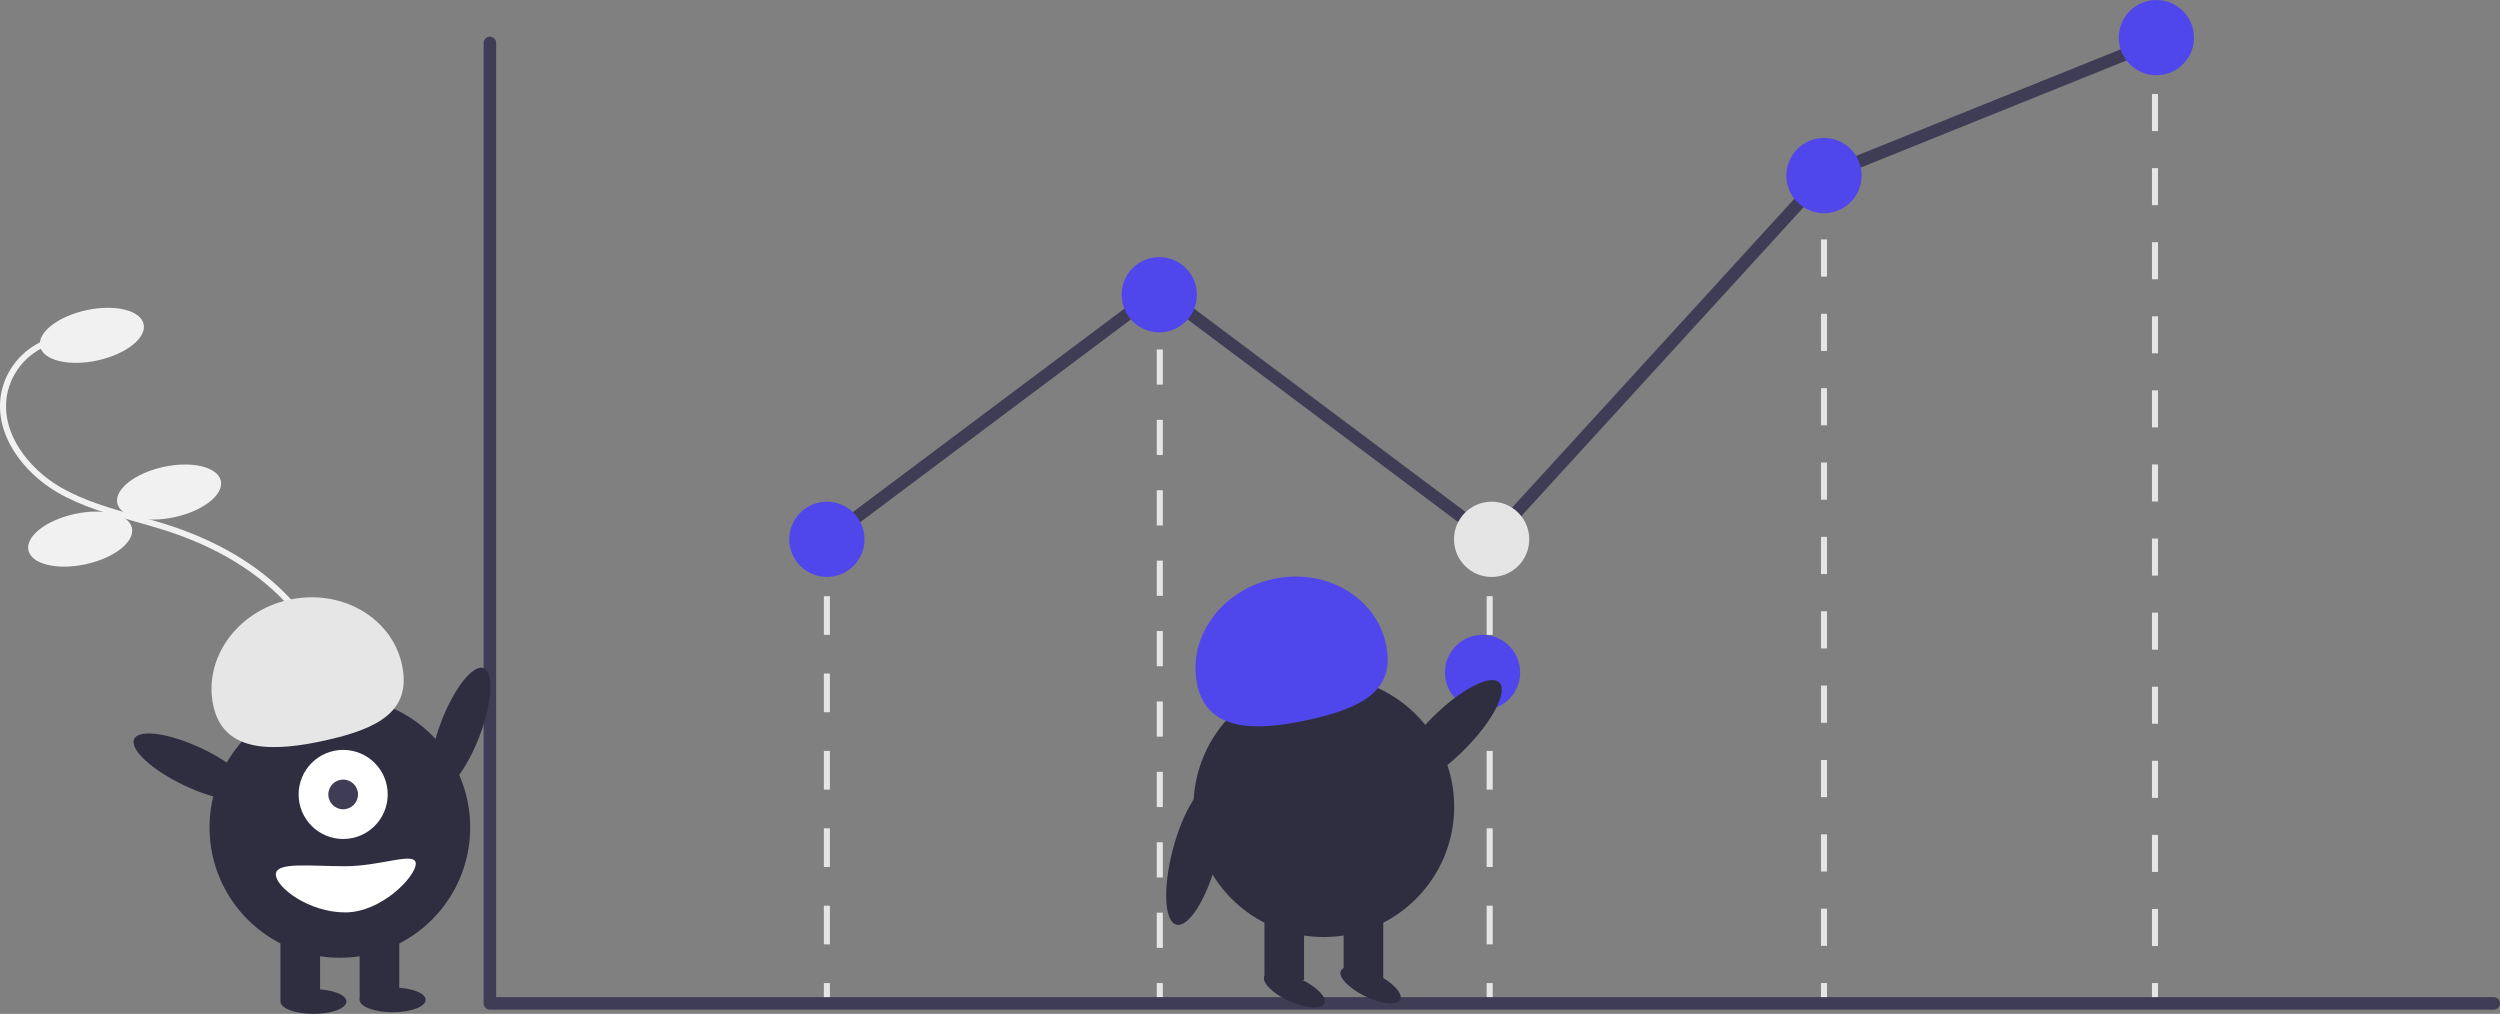 <svg width="360" height="146" viewBox="0 0 360 146" fill="none" xmlns="http://www.w3.org/2000/svg">
<rect x="0" y="0" width="360" height="146" fill="#808080" stroke="none"/>
<g clip-path="url(#clip0)">
<path d="M34.688 126.39L34.121 125.729C38.919 121.617 44.89 116.5 47.125 109.736C49.328 103.069 47.671 95.02 42.8 88.73C38.654 83.376 32.253 79.161 24.289 76.539C22.718 76.022 21.087 75.562 19.509 75.118C15.696 74.044 11.753 72.933 8.261 70.903C3.452 68.108 -0.916 62.616 0.166 56.65C0.534 54.741 1.429 52.973 2.751 51.547C4.072 50.122 5.767 49.095 7.643 48.584L7.875 49.425C6.156 49.892 4.604 50.832 3.392 52.138C2.181 53.444 1.36 55.063 1.023 56.812C0.017 62.356 4.153 67.507 8.7 70.15C12.096 72.124 15.985 73.219 19.745 74.279C21.332 74.726 22.972 75.188 24.561 75.711C32.692 78.388 39.237 82.705 43.489 88.196C48.535 94.712 50.246 103.071 47.953 110.01C45.642 117.004 39.568 122.208 34.688 126.39Z" fill="#F1F1F1"/>
<path d="M14.013 51.908C18.13 51.018 21.117 48.676 20.685 46.676C20.253 44.677 16.565 43.777 12.448 44.666C8.331 45.556 5.344 47.898 5.776 49.898C6.208 51.897 9.896 52.797 14.013 51.908Z" fill="#F1F1F1"/>
<path d="M25.13 74.474C29.247 73.585 32.234 71.242 31.802 69.243C31.37 67.243 27.683 66.343 23.566 67.232C19.449 68.122 16.461 70.464 16.893 72.464C17.326 74.463 21.013 75.364 25.13 74.474Z" fill="#F1F1F1"/>
<path d="M12.328 81.253C16.445 80.363 19.432 78.021 19 76.021C18.568 74.022 14.88 73.122 10.763 74.011C6.646 74.901 3.659 77.243 4.091 79.243C4.523 81.242 8.21 82.142 12.328 81.253Z" fill="#F1F1F1"/>
<path d="M119.508 77.662H118.636V80.277H119.508V77.662Z" fill="#E5E5E5"/>
<path d="M119.508 135.989H118.636V130.418H119.508V135.989ZM119.508 124.847H118.636V119.275H119.508V124.847ZM119.508 113.704H118.636V108.133H119.508V113.704ZM119.508 102.562H118.636V96.99H119.508V102.562ZM119.508 91.419H118.636V85.848H119.508V91.419Z" fill="#E5E5E5"/>
<path d="M119.508 141.561H118.636V144.175H119.508V141.561Z" fill="#E5E5E5"/>
<path d="M214.949 77.662H214.077V80.277H214.949V77.662Z" fill="#E5E5E5"/>
<path d="M214.949 135.989H214.077V130.418H214.949V135.989ZM214.949 124.847H214.077V119.275H214.949V124.847ZM214.949 113.704H214.077V108.133H214.949V113.704ZM214.949 102.562H214.077V96.99H214.949V102.562ZM214.949 91.419H214.077V85.848H214.949V91.419Z" fill="#E5E5E5"/>
<path d="M214.949 141.561H214.077V144.175H214.949V141.561Z" fill="#E5E5E5"/>
<path d="M263.092 26.509H262.22V29.124H263.092V26.509Z" fill="#E5E5E5"/>
<path d="M263.092 136.206H262.22V130.852H263.092V136.206ZM263.092 125.498H262.22V120.144H263.092V125.498ZM263.092 114.79H262.22V109.436H263.092V114.79ZM263.092 104.082H262.22V98.728H263.092V104.082ZM263.092 93.373H262.22V88.019H263.092V93.373ZM263.092 82.665H262.22V77.311H263.092V82.665ZM263.092 71.957H262.22V66.603H263.092V71.957ZM263.092 61.248H262.22V55.894H263.092V61.248ZM263.092 50.54H262.22V45.186H263.092V50.54ZM263.092 39.832H262.22V34.478H263.092V39.832Z" fill="#E5E5E5"/>
<path d="M263.092 141.561H262.22V144.175H263.092V141.561Z" fill="#E5E5E5"/>
<path d="M310.754 5.591H309.883V8.205H310.754V5.591Z" fill="#E5E5E5"/>
<path d="M310.754 136.226H309.883V130.892H310.754V136.226ZM310.754 125.558H309.883V120.224H310.754V125.558ZM310.754 114.89H309.883V109.555H310.754V114.89ZM310.754 104.221H309.883V98.887H310.754V104.221ZM310.754 93.553H309.883V88.219H310.754V93.553ZM310.754 82.884H309.883V77.55H310.754V82.884ZM310.754 72.216H309.883V66.882H310.754V72.216ZM310.754 61.547H309.883V56.213H310.754V61.547ZM310.754 50.879H309.883V45.545H310.754V50.879ZM310.754 40.211H309.883V34.876H310.754V40.211ZM310.754 29.542H309.883V24.208H310.754V29.542ZM310.754 18.874H309.883V13.54H310.754V18.874Z" fill="#E5E5E5"/>
<path d="M310.754 141.561H309.883V144.175H310.754V141.561Z" fill="#E5E5E5"/>
<path d="M167.446 42.633H166.575V45.248H167.446V42.633Z" fill="#E5E5E5"/>
<path d="M167.446 136.492H166.575V131.423H167.446V136.492ZM167.446 126.354H166.575V121.285H167.446V126.354ZM167.446 116.215H166.575V111.146H167.446V116.215ZM167.446 106.077H166.575V101.008H167.446V106.077ZM167.446 95.939H166.575V90.87H167.446V95.939ZM167.446 85.801H166.575V80.732H167.446V85.801ZM167.446 75.663H166.575V70.594H167.446V75.663ZM167.446 65.525H166.575V60.456H167.446V65.525ZM167.446 55.387H166.575V50.318H167.446V55.387Z" fill="#E5E5E5"/>
<path d="M167.446 141.561H166.575V144.175H167.446V141.561Z" fill="#E5E5E5"/>
<path d="M359.097 145.39H70.543C70.304 145.39 70.074 145.294 69.905 145.125C69.736 144.956 69.64 144.726 69.64 144.486V6.183C69.641 5.944 69.736 5.714 69.906 5.546C70.075 5.377 70.304 5.282 70.543 5.282C70.783 5.282 71.012 5.377 71.181 5.546C71.351 5.714 71.446 5.944 71.447 6.183V143.583H359.097C359.216 143.583 359.333 143.606 359.443 143.652C359.553 143.697 359.653 143.763 359.737 143.847C359.821 143.931 359.887 144.031 359.933 144.14C359.978 144.25 360.002 144.368 360.002 144.486C360.002 144.605 359.978 144.723 359.933 144.833C359.887 144.942 359.821 145.042 359.737 145.126C359.653 145.21 359.553 145.276 359.443 145.321C359.333 145.367 359.216 145.39 359.097 145.39Z" fill="#3F3D56"/>
<path d="M214.909 78.876L166.933 42.941L119.614 78.384L118.531 76.939L166.933 40.684L214.68 76.448L262.128 24.524L262.318 24.447L310.179 5.164L310.854 6.839L263.184 26.046L214.909 78.876Z" fill="#3F3D56"/>
<path d="M119.072 83.08C122.065 83.08 124.49 80.654 124.49 77.662C124.49 74.669 122.065 72.243 119.072 72.243C116.08 72.243 113.654 74.669 113.654 77.662C113.654 80.654 116.08 83.08 119.072 83.08Z" fill="#4F47EB"/>
<path d="M166.933 47.861C169.926 47.861 172.352 45.435 172.352 42.443C172.352 39.45 169.926 37.025 166.933 37.025C163.941 37.025 161.515 39.45 161.515 42.443C161.515 45.435 163.941 47.861 166.933 47.861Z" fill="#4F47EB"/>
<path d="M214.795 83.08C217.787 83.08 220.213 80.654 220.213 77.662C220.213 74.669 217.787 72.243 214.795 72.243C211.802 72.243 209.376 74.669 209.376 77.662C209.376 80.654 211.802 83.08 214.795 83.08Z" fill="#E5E5E5"/>
<path d="M213.487 102.255C216.48 102.255 218.905 99.829 218.905 96.837C218.905 93.844 216.48 91.419 213.487 91.419C210.495 91.419 208.069 93.844 208.069 96.837C208.069 99.829 210.495 102.255 213.487 102.255Z" fill="#4F47EB"/>
<path d="M262.656 30.703C265.648 30.703 268.074 28.278 268.074 25.285C268.074 22.293 265.648 19.867 262.656 19.867C259.663 19.867 257.238 22.293 257.238 25.285C257.238 28.278 259.663 30.703 262.656 30.703Z" fill="#4F47EB"/>
<path d="M310.517 10.836C313.509 10.836 315.935 8.411 315.935 5.418C315.935 2.426 313.509 0 310.517 0C307.525 0 305.099 2.426 305.099 5.418C305.099 8.411 307.525 10.836 310.517 10.836Z" fill="#4F47EB"/>
<path d="M69.041 106.03C70.891 101.189 71.159 96.793 69.64 96.212C68.12 95.631 65.388 99.085 63.537 103.926C61.687 108.768 61.419 113.163 62.939 113.744C64.458 114.325 67.191 110.871 69.041 106.03Z" fill="#2F2E41"/>
<path d="M48.941 137.92C59.307 137.92 67.71 129.517 67.71 119.151C67.71 108.786 59.307 100.383 48.941 100.383C38.575 100.383 30.172 108.786 30.172 119.151C30.172 129.517 38.575 137.92 48.941 137.92Z" fill="#2F2E41"/>
<path d="M46.09 133.882H40.388V144.098H46.09V133.882Z" fill="#2F2E41"/>
<path d="M57.494 133.882H51.792V144.098H57.494V133.882Z" fill="#2F2E41"/>
<path d="M45.14 145.998C47.764 145.998 49.891 145.2 49.891 144.216C49.891 143.232 47.764 142.434 45.14 142.434C42.516 142.434 40.388 143.232 40.388 144.216C40.388 145.2 42.516 145.998 45.14 145.998Z" fill="#2F2E41"/>
<path d="M56.544 145.76C59.168 145.76 61.295 144.962 61.295 143.978C61.295 142.994 59.168 142.197 56.544 142.197C53.919 142.197 51.792 142.994 51.792 143.978C51.792 144.962 53.919 145.76 56.544 145.76Z" fill="#2F2E41"/>
<path d="M49.416 120.814C52.959 120.814 55.831 117.942 55.831 114.4C55.831 110.857 52.959 107.985 49.416 107.985C45.873 107.985 43.002 110.857 43.002 114.4C43.002 117.942 45.873 120.814 49.416 120.814Z" fill="white"/>
<path d="M49.416 116.538C50.597 116.538 51.554 115.581 51.554 114.4C51.554 113.219 50.597 112.261 49.416 112.261C48.235 112.261 47.278 113.219 47.278 114.4C47.278 115.581 48.235 116.538 49.416 116.538Z" fill="#3F3D56"/>
<path d="M30.735 101.697C29.219 94.91 34.064 88.052 41.555 86.379C49.047 84.706 56.348 88.852 57.864 95.639C59.379 102.426 54.414 104.93 46.923 106.602C39.431 108.275 32.25 108.484 30.735 101.697Z" fill="#E6E6E6"/>
<path d="M36.28 114.464C36.977 112.994 33.746 110.002 29.064 107.781C24.381 105.56 20.019 104.951 19.322 106.421C18.625 107.891 21.856 110.883 26.539 113.104C31.221 115.325 35.583 115.934 36.28 114.464Z" fill="#2F2E41"/>
<path d="M39.722 125.923C39.722 127.76 44.452 131.387 49.7 131.387C54.949 131.387 59.87 126.215 59.87 124.378C59.87 122.541 54.949 124.735 49.7 124.735C44.452 124.735 39.722 124.086 39.722 125.923Z" fill="white"/>
<path d="M190.633 134.933C200.999 134.933 209.402 126.53 209.402 116.165C209.402 105.799 200.999 97.396 190.633 97.396C180.267 97.396 171.864 105.799 171.864 116.165C171.864 126.53 180.267 134.933 190.633 134.933Z" fill="#2F2E41"/>
<path d="M187.782 130.895H182.08V141.11H187.782V130.895Z" fill="#2F2E41"/>
<path d="M199.186 130.895H193.484V141.11H199.186V130.895Z" fill="#2F2E41"/>
<path d="M190.725 144.495C191.131 143.598 189.521 141.995 187.13 140.913C184.739 139.832 182.472 139.682 182.066 140.579C181.661 141.475 183.271 143.079 185.662 144.16C188.053 145.242 190.32 145.391 190.725 144.495Z" fill="#2F2E41"/>
<path d="M201.639 143.939C202.068 143.053 200.503 141.407 198.142 140.26C195.782 139.114 193.519 138.903 193.09 139.788C192.66 140.673 194.225 142.32 196.586 143.466C198.947 144.612 201.209 144.824 201.639 143.939Z" fill="#2F2E41"/>
<path d="M172.427 98.71C170.911 91.923 175.756 85.065 183.247 83.392C190.738 81.719 198.04 85.865 199.555 92.653C201.071 99.44 196.106 101.943 188.615 103.616C181.123 105.288 173.942 105.497 172.427 98.71Z" fill="#4F47EB"/>
<path d="M210.858 107.963C214.923 103.895 217.183 99.563 215.906 98.287C214.629 97.011 210.298 99.274 206.234 103.342C202.169 107.41 199.909 111.742 201.186 113.018C202.463 114.294 206.794 112.031 210.858 107.963Z" fill="#2F2E41"/>
<path d="M175.227 123.923C176.702 118.365 176.483 113.484 174.738 113.021C172.993 112.558 170.383 116.688 168.908 122.246C167.433 127.804 167.651 132.685 169.396 133.149C171.141 133.612 173.751 129.481 175.227 123.923Z" fill="#2F2E41"/>
</g>
<defs>
<clipPath id="clip0">
<rect width="360" height="145.998" fill="white"/>
</clipPath>
</defs>
</svg>
